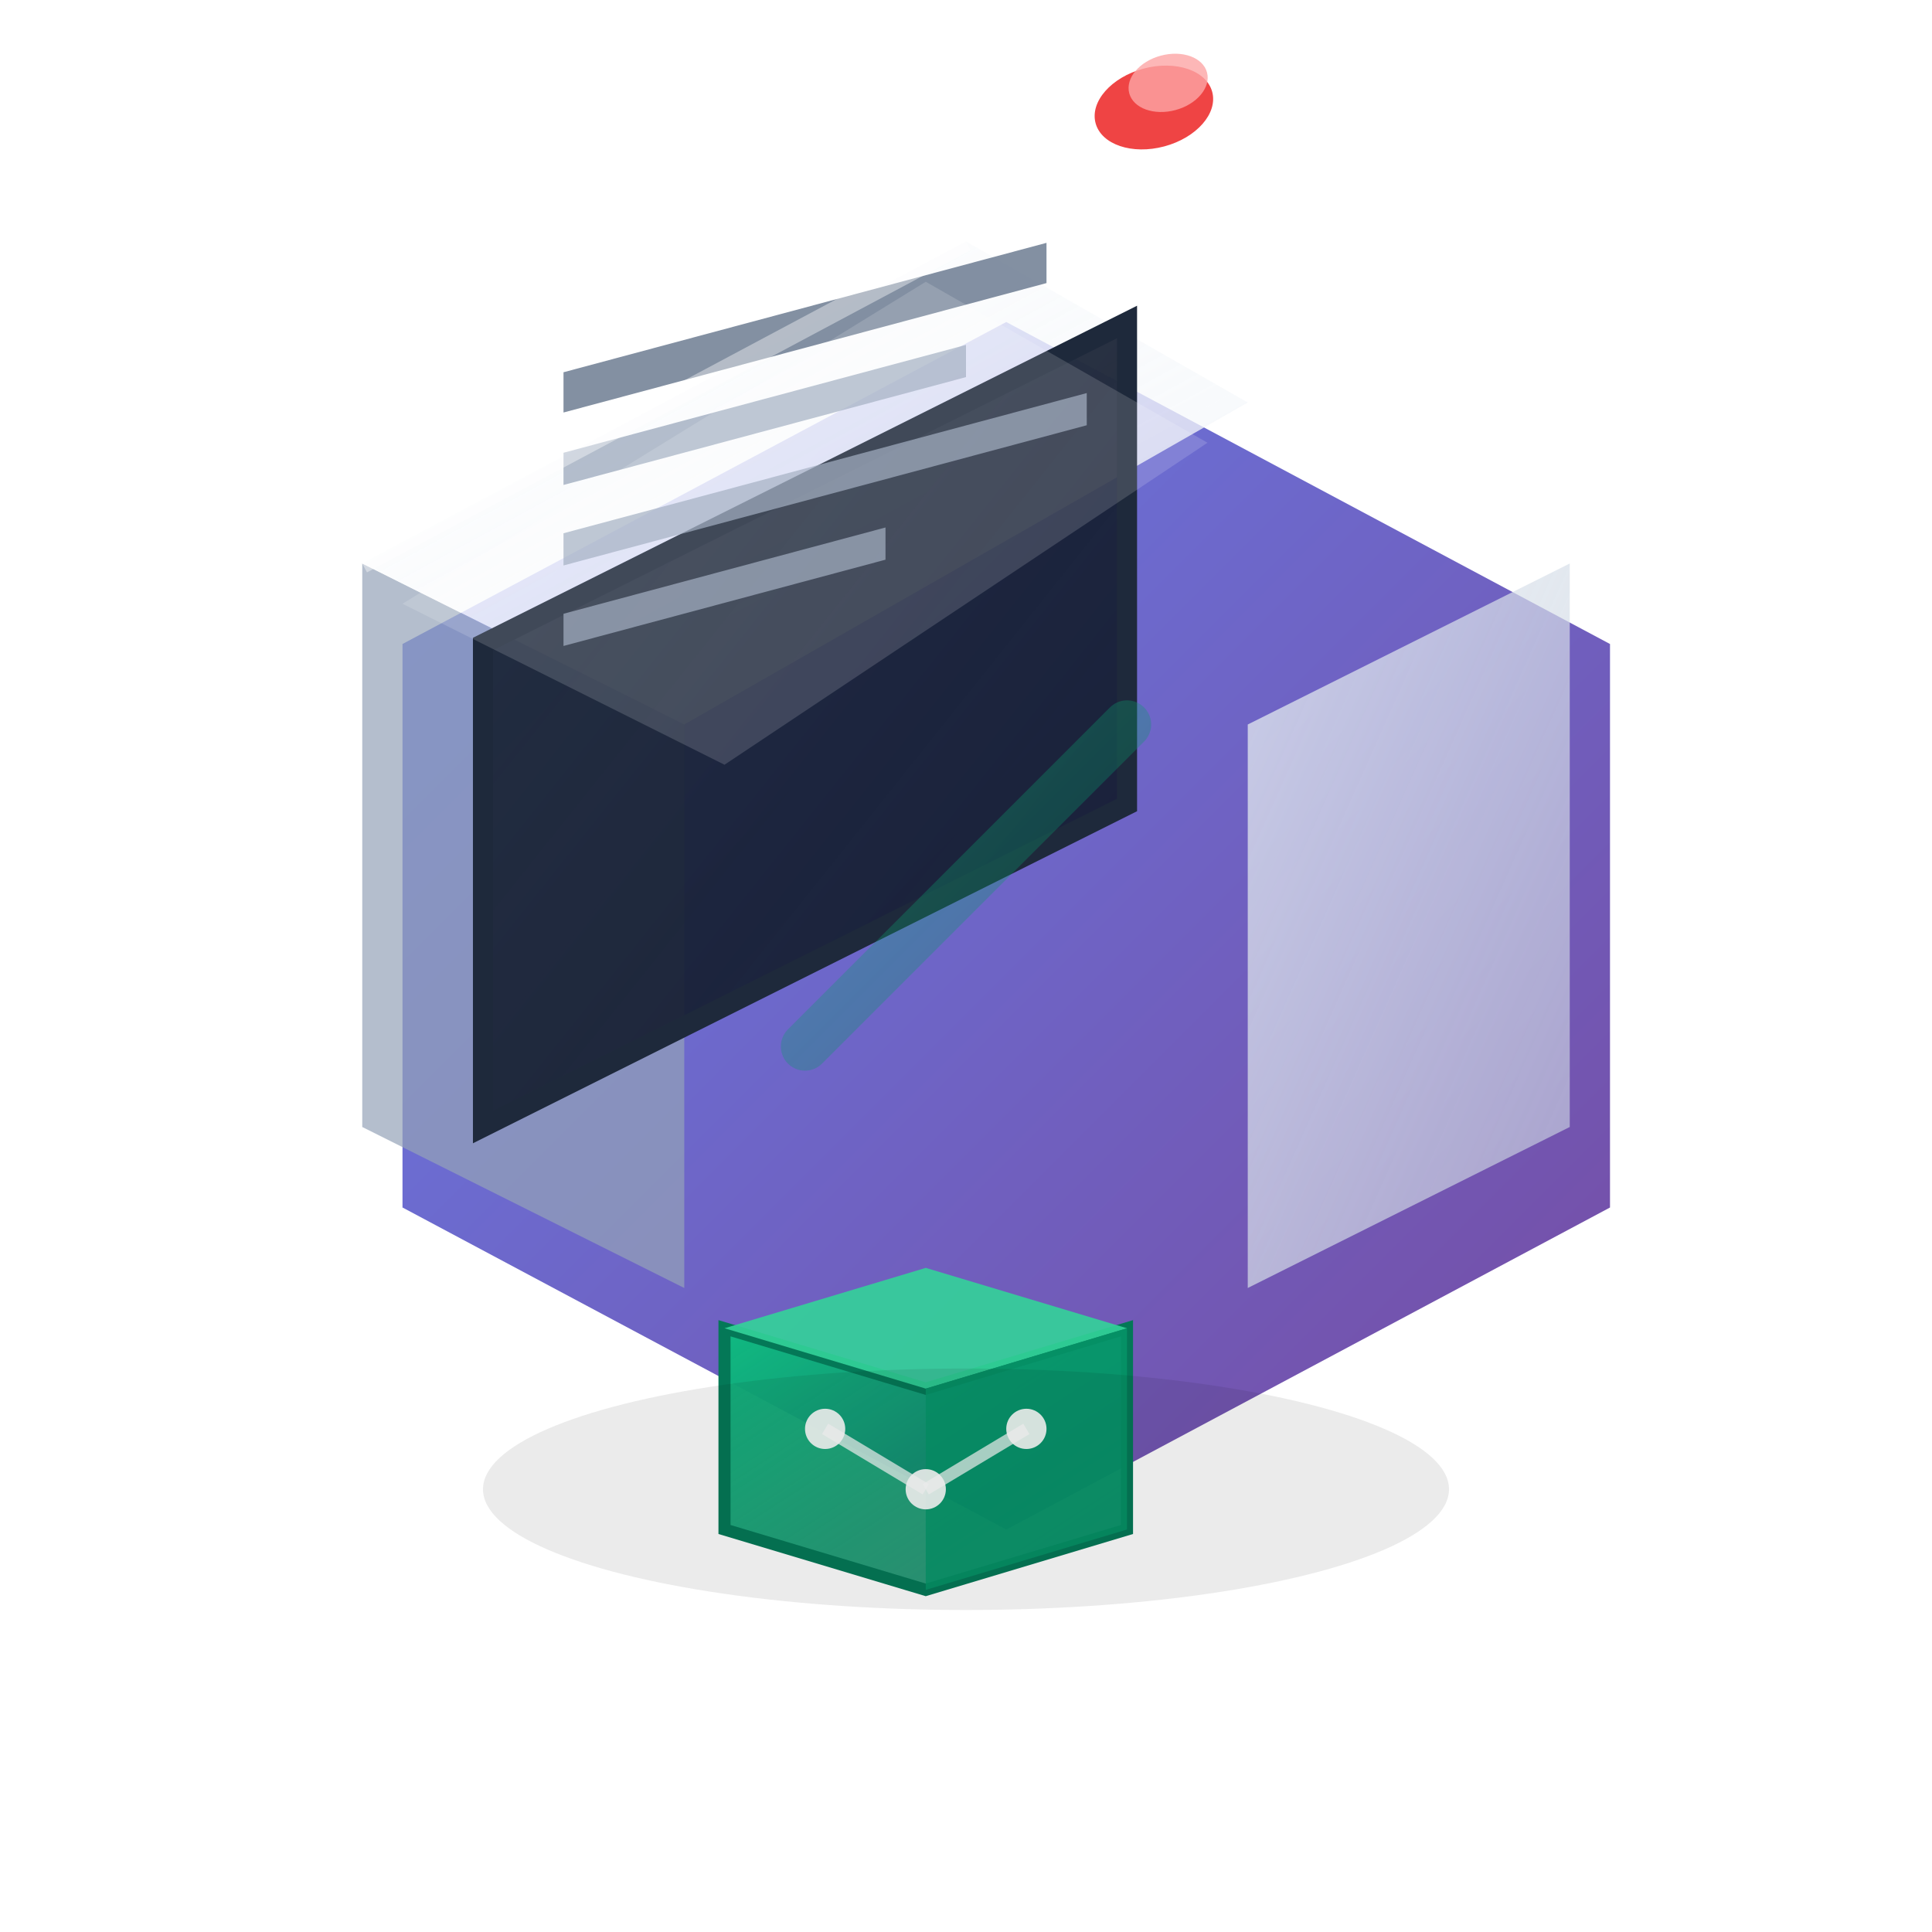 <svg xmlns="http://www.w3.org/2000/svg" width="48" height="48" viewBox="0 0 48 48"><defs><linearGradient id="bodyGrad48" x1="0%" x2="100%" y1="0%" y2="100%"><stop offset="0%" style="stop-color:#667eea;stop-opacity:1"/><stop offset="100%" style="stop-color:#764ba2;stop-opacity:1"/></linearGradient><linearGradient id="topFace48" x1="0%" x2="100%" y1="0%" y2="100%"><stop offset="0%" style="stop-color:#fff;stop-opacity:.9"/><stop offset="100%" style="stop-color:#f1f5f9;stop-opacity:.7"/></linearGradient><linearGradient id="rightFace48" x1="0%" x2="100%" y1="0%" y2="100%"><stop offset="0%" style="stop-color:#e2e8f0;stop-opacity:.8"/><stop offset="100%" style="stop-color:#cbd5e1;stop-opacity:.6"/></linearGradient><linearGradient id="screenGrad48" x1="0%" x2="100%" y1="0%" y2="100%"><stop offset="0%" style="stop-color:#1e293b;stop-opacity:.95"/><stop offset="100%" style="stop-color:#0f172a;stop-opacity:.9"/></linearGradient><linearGradient id="aiGlow48" x1="0%" x2="100%" y1="0%" y2="100%"><stop offset="0%" style="stop-color:#10b981;stop-opacity:1"/><stop offset="100%" style="stop-color:#047857;stop-opacity:.8"/></linearGradient><filter id="dropShadow48" width="200%" height="200%" x="-50%" y="-50%"><feGaussianBlur in="SourceAlpha" stdDeviation="1.5"/><feOffset dx="1" dy="2" result="offset"/><feComponentTransfer><feFuncA slope=".3" type="linear"/></feComponentTransfer><feMerge><feMergeNode/><feMergeNode in="SourceGraphic"/></feMerge></filter><filter id="glow48" width="140%" height="140%" x="-20%" y="-20%"><feGaussianBlur result="coloredBlur" stdDeviation="1"/><feMerge><feMergeNode in="coloredBlur"/><feMergeNode in="SourceGraphic"/></feMerge></filter></defs><polygon fill="url(#bodyGrad48)" points="9 14 24 6 39 14 39 28 24 36 9 28" filter="url(#dropShadow48)"/><polygon fill="#94a3b8" points="9 14 9 28 17 32 17 18" opacity=".7"/><polygon fill="url(#rightFace48)" points="31 18 31 32 39 28 39 14"/><polygon fill="url(#topFace48)" points="9 14 24 6 31 10 17 18"/><polygon fill="url(#screenGrad48)" stroke="#1e293b" stroke-width=".5" points="12 16 28 8 28 20 12 28"/><rect width="12" height="1" x="14" y="13" fill="#64748b" opacity=".8" transform="skewY(-15)"/><rect width="10" height=".8" x="14" y="15" fill="#94a3b8" opacity=".7" transform="skewY(-15)"/><rect width="13" height=".8" x="14" y="17" fill="#94a3b8" opacity=".7" transform="skewY(-15)"/><rect width="8" height=".8" x="14" y="19" fill="#94a3b8" opacity=".7" transform="skewY(-15)"/><ellipse cx="27" cy="10" fill="#ef4444" filter="url(#glow48)" rx="1.5" ry="1" transform="rotate(-15)"/><ellipse cx="27.5" cy="9.5" fill="#fca5a5" opacity=".8" rx="1" ry=".7" transform="rotate(-15)"/><g transform="translate(18, 33)"><polygon fill="url(#aiGlow48)" stroke="#047857" stroke-width=".3" points="0 0 5 1.5 10 0 10 5 5 6.5 0 5"/><polygon fill="#34d399" points="0 0 5 -1.5 10 0 5 1.5" opacity=".9"/><polygon fill="#059669" points="10 0 10 5 5 6.5 5 1.5" opacity=".8"/><circle cx="2.5" cy="2.5" r=".5" fill="#fff" opacity=".9"/><circle cx="7.5" cy="2.5" r=".5" fill="#fff" opacity=".9"/><circle cx="5" cy="4" r=".5" fill="#fff" opacity=".9"/><line x1="2.5" x2="5" y1="2.5" y2="4" stroke="#fff" stroke-width=".3" opacity=".7"/><line x1="7.5" x2="5" y1="2.5" y2="4" stroke="#fff" stroke-width=".3" opacity=".7"/></g><path fill="none" stroke="url(#aiGlow48)" stroke-linecap="round" stroke-width="1.2" d="M20,26 Q24,22 28,18" filter="url(#glow48)" opacity=".6"/><polygon fill="#fff" points="10 15 23 7 30 11 18 19" opacity=".15"/><line x1="9" x2="24" y1="14" y2="6" stroke="#fff" stroke-width=".5" opacity=".4"/><ellipse cx="24" cy="37" fill="#000" opacity=".08" rx="12" ry="3"/></svg>